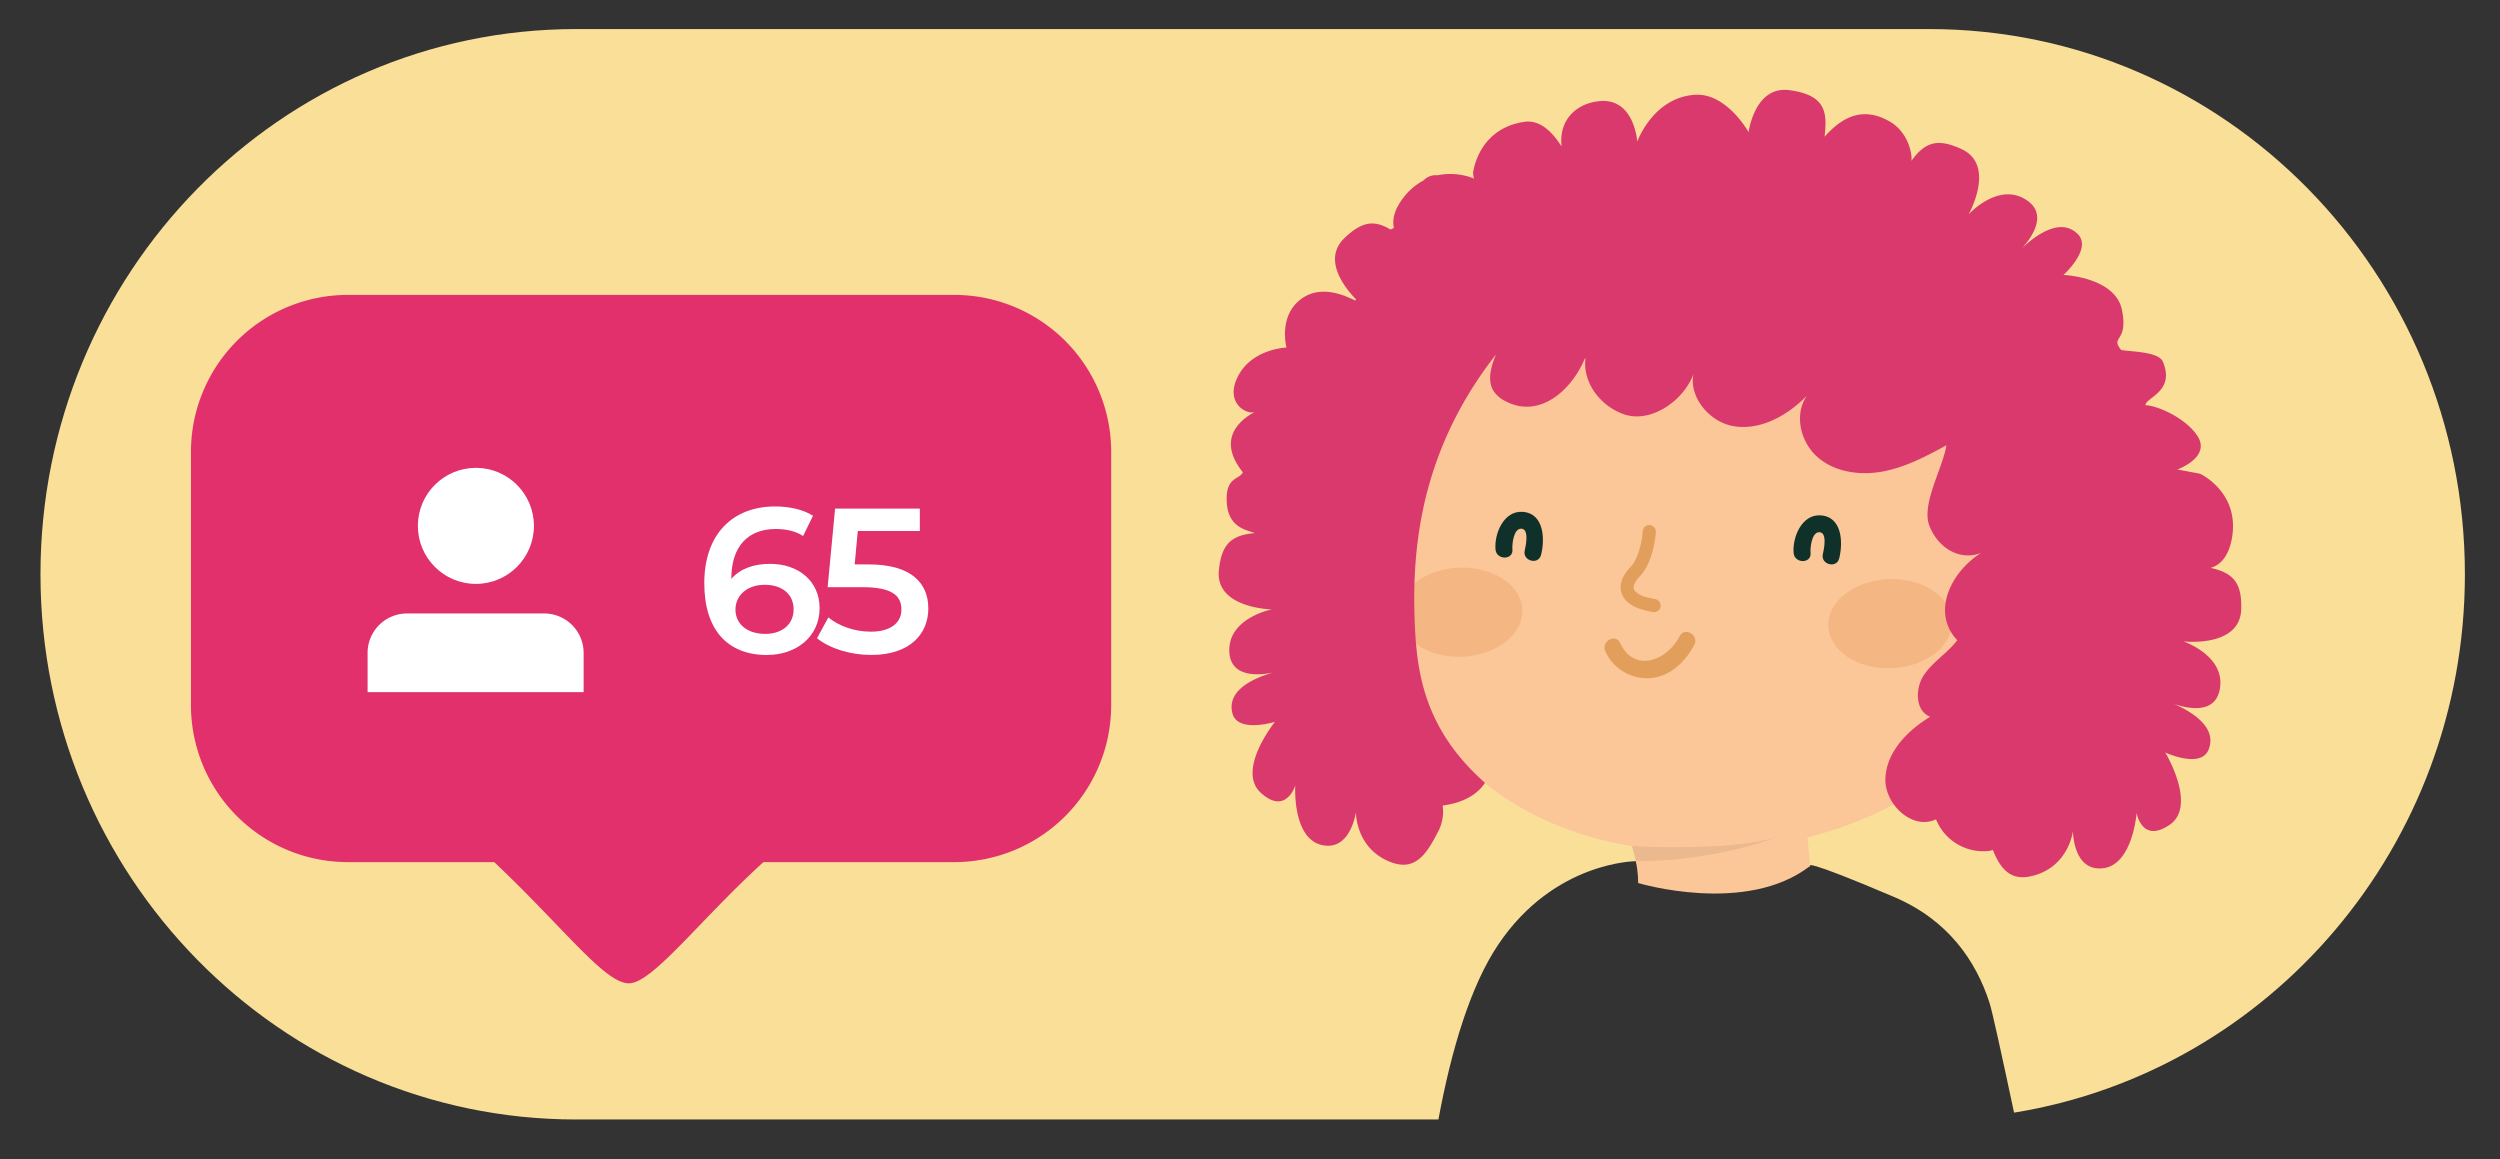 <svg id="followers" xmlns="http://www.w3.org/2000/svg" viewBox="0 0 1226.63 568.87"><rect x="0" y="0" width="1226.63" height="568.87" fill="#333333" stroke="none"/><path d="M946.57,14.26H282.65C137.52,14.26,19.86,134,19.86,281.77S137.52,549.28,282.65,549.28H705.76c6.41-34.51,15.75-65.51,29.3-85.73,27.48-41,67.59-41,67.59-41s2.93,12.75,35.58,14.68c24.73,1.45,49.88-12.35,49.88-12.35s-4.53-4.28,41.24,15.23c26.69,11.39,40.22,31.5,46.85,52.05,1.28,3.95,5.87,24.93,12,53.76,125.37-20.29,221.21-130.83,221.21-264.16C1209.37,134,1091.71,14.26,946.57,14.26Z" fill="#f9df98"/><path d="M881.74,109.77a241.94,241.94,0,0,1,59.59,22.85c31.41,17.21,64.6,45.7,70.18,90.48,3.21,25.78,1.67,50.83-4.56,73.92-15.14,56.1-58,100.56-127.61,115.61-49.13,10.63-102.8,5.28-143.36-22.85s-66.05-89.49-57.58-141.39,31.47-79.95,67.49-104.83S829,107.37,881.74,109.77Z" fill="#fbc698"/><path d="M742.06,269.58c-.2-2.47.54-9.92,4.07-10.18,4.42-.32,2.45,8.73,2,10.63-1.31,5.19,6.7,7.4,8,2.21,1.94-7.69,1.53-20.42-9.12-21.11-9.23-.59-13.89,10.73-13.24,18.45.44,5.29,8.76,5.34,8.31,0Z" fill="#0f312a"/><path d="M888.34,271.31c-.21-2.47.53-9.92,4.07-10.18,4.42-.32,2.44,8.73,2,10.63-1.31,5.19,6.71,7.4,8,2.21,1.93-7.69,1.53-20.42-9.13-21.11-9.22-.59-13.88,10.72-13.24,18.45.45,5.29,8.77,5.33,8.32,0Z" fill="#0f312a"/><path d="M824.13,312.16c-6.14,11.9-22.17,18.33-29.27,3.27-2.28-4.83-9.44-.62-7.17,4.2a22.6,22.6,0,0,0,21.18,13.15c10.13-.41,18-7.85,22.44-16.42,2.44-4.75-4.73-9-7.18-4.2Z" fill="#e29f5b"/><path d="M811.52,300.36a3.23,3.23,0,0,0,.55-6.42,41.63,41.63,0,0,1-5.8-1.41c-2.69-1-4.35-2.37-4.67-3.78s.75-3.69,3-6c6.88-7.14,7.8-21.09,7.84-21.68a3.23,3.23,0,0,0-3-3.42,3.18,3.18,0,0,0-3.43,3c-.21,3.36-1.7,13.09-6,17.59-4.88,5.08-5.21,9.28-4.62,11.91s2.54,6.07,8.68,8.4a46.1,46.1,0,0,0,7,1.75A3.48,3.48,0,0,0,811.52,300.36Z" fill="#e29f5b"/><path d="M897.08,307.35c.57,12.06,14.6,21.23,31.34,20.48s29.85-11.13,29.28-23.2-14.61-21.23-31.35-20.48S896.5,295.28,897.08,307.35Z" fill="#ea9f66" opacity="0.4"/><path d="M686.31,301.72c.57,12.07,14.61,21.24,31.35,20.49s29.85-11.14,29.27-23.2-14.6-21.24-31.34-20.49S685.74,289.66,686.31,301.72Z" fill="#ea9f66" opacity="0.4"/><g opacity="0.07"><path d="M735.06,172.53C704.8,210.69,692.56,252.31,694,301c.75,25.79,2.53,55.62,34,83.49-6.91,10.69-21.73,11.93-34.41,10.89,0,0-19.86-39.25-21.24-75-1.54-39.95,3.29-67.69,14.7-92.92C696.75,205.86,735.06,172.53,735.06,172.53Z" fill="#d9396d"/></g><path d="M1084.63,278.63c3.89-1.07,8.6-4.58,10.4-14.2,4.28-22.86-15.59-32-15.59-32l-11.13-2.08s16.83-6,9.77-16.59c-6.28-9.42-21-15.11-25.4-14.89-.21-3.78,14.72-6.55,8.56-21.38-2.13-5.13-16.6-4.92-20.49-5.78-5.61-7.08,3.65-3.37.4-19.59s-28.72-17.21-28.72-17.21,14.21-12.8,7.08-20c-8.89-9-22,1.71-27.41,6.88,4.54-5,12.93-16.5,2.28-23.59C981.51,89.6,968,103,966,105.08L966,105c1.62-3,12.4-24.49-3.61-31.87-11-5-17.47-4.14-24.55,5.81.53-4-2-14.26-10.43-19.18-14.58-8.54-24.85-.8-32.19,7.33,1.36-11.69.88-20.43-17.26-22.85-17.08-2.28-20,20.6-20,20.6s-10.65-19.11-26-18.33c-20.83,1.06-28.64,23-28.64,23s-1.35-21.79-18.85-19.85c-12,1.33-19.71,10.06-18.26,22.2-2.27-3.33-8.67-13.54-18.37-12.07-23,3.46-25.1,25.22-25.1,25.22l.42,2.76-.5-.38a31.33,31.33,0,0,0-17.37-1.39,8.12,8.12,0,0,0-6.82,2.53,30.41,30.41,0,0,0-10,8.62c-4.71,6.15-5.36,11.11-4.54,14.7a16.73,16.73,0,0,0-1.66.78c-8.53-5.17-14.59-3.45-22.56,4.15-11.42,10.87,1.08,25.48,5.64,30.11-.1.2-.25.37-.37.56-4.39-2-17.15-8.6-27.44-.06s-6.31,23.14-6.31,23.14-18.27.55-24.62,15.83c-4.86,11.71,5,17.17,9,15.8-6.22,3.29-19,12.62-6.15,29.13.11.15.23.26.35.41-1.78,3.86-8.54,2.07-7.9,14.65.65,12.8,10,13.66,13.77,15.22-12.18,1-16.36,6.09-17.62,18.1C596,298.49,624,299,624,299s-21.67,4.2-20.82,20.91c.65,12.79,14.81,11.44,21.44,10.1-7.18,2-23.13,7.79-19.92,20,2.57,9.83,20.85,4.16,20.85,4.16s-19.14,23.79-6.86,34.88,16.83-3.64,16.83-3.64-1.53,25.67,12.83,29.15,16.94-16.2,16.94-16.2-.32,15.93,14.18,23.34,20.35-2.33,26.56-14.49a21.18,21.18,0,0,0,1.81-12c8.18-1,16.38-4.34,20.77-11.12C697.13,356.25,694.72,326.79,694,301c-1.4-48.11,10.57-89.31,40-127.11-2.43,6-4.53,13-.94,18.32a15.59,15.59,0,0,0,6,4.83c15.81,8.09,31.6-4.62,38.53-21.12l.33,0c-1.41,11.51,6.93,23.09,18.72,27.29,13.11,4.68,29.3-6.36,34.25-19.66C828.59,195,839,207.38,851,209.16c13.21,2,26.18-5.47,35.56-15-6.45,9.23-3.13,23,5.43,30.31s20.87,8.93,31.93,6.84,21.2-7.45,31.09-12.84c-1.76,11.27-12.46,28.95-8.33,39.57s14.74,17.4,25.35,13.23c-15.43,9.83-24.31,29.62-11.68,42.85-4.79,6.31-12,10.55-16.39,17.12s-4.28,17.54,3.08,20.46c-11,6.66-21.27,17.06-21.95,29.92S938.3,407.57,949.91,402A25,25,0,0,0,976,417.49c.61-.09,1.2-.29,1.81-.43,4,9.82,9.26,16.42,22.12,11.88,15.37-5.41,17.17-21.23,17.17-21.23s-.06,19.85,14.63,18.31,16.61-27.17,16.61-27.17,2.54,15.2,16.19,5.85-2.13-35.48-2.13-35.48,17.35,8.06,21.21-1.34c4.82-11.71-10.21-19.61-17.06-22.52,6.39,2.21,20.24,5.44,22.59-7.14,3.08-16.45-17.83-23.51-17.83-23.51s27.78,3.21,28.34-15.76C1100,286.87,1096.6,281.24,1084.63,278.63Z" fill="#d9396d"/><path d="M793.39,398.31s10.37,16.95,10.37,34.95c0,0,53,16,84.35-8.37,0,0-4.13-44.42-4.13-52.55l-96.2,26" fill="#fbc698"/><path d="M800.76,415.17s55.21,3.14,75-6c0,0-30.57,13.36-73.07,13.36Z" fill="#070707" opacity="0.07"/><path d="M468.45,144.7h-298a77,77,0,0,0-76.75,76.75V346.28A77,77,0,0,0,170.43,423H242.5c34.12,32.2,54.18,59.47,66.07,59.47,11.58,0,35.1-31.45,66-59.47h93.87a77,77,0,0,0,76.76-76.76V221.45A77,77,0,0,0,468.45,144.7Z" fill="#e1306c"/><circle cx="233.5" cy="258.02" r="28.47" fill="#fff"/><path d="M267,301H199.65a19.35,19.35,0,0,0-19.29,19.29v19.3h106v-19.3A19.35,19.35,0,0,0,267,301Z" fill="#fff"/><path d="M402.14,298.37c0,14.07-11.43,23-25.91,23-19.33,0-30.67-12.45-30.67-35.23,0-24.29,14.17-37.65,34.72-37.65,7.09,0,13.87,1.52,18.62,4.56L394.05,263c-3.85-2.53-8.51-3.44-13.47-3.44-13.36,0-21.76,8.3-21.76,24.39v.1c4.25-5,11-7.39,18.93-7.39C391.72,276.61,402.14,285.11,402.14,298.37Zm-12.75.61c0-7.39-5.57-12.05-14.17-12.05s-14.37,5.17-14.37,12.15c0,6.68,5.26,11.94,14.67,11.94C383.72,311,389.39,306.37,389.39,299Z" fill="#fff"/><path d="M455.48,298.57c0,12.45-9,22.78-28,22.78-10,0-20.14-3-26.62-8.2l5.57-10.22c5.16,4.25,12.85,7,20.85,7,9.41,0,15-4.15,15-10.83s-4.35-11-19-11H406.09l3.65-38.56h41.59v11H420.87l-1.52,16.39h6.78C447.08,276.91,455.48,286,455.48,298.57Z" fill="#fff"/></svg>